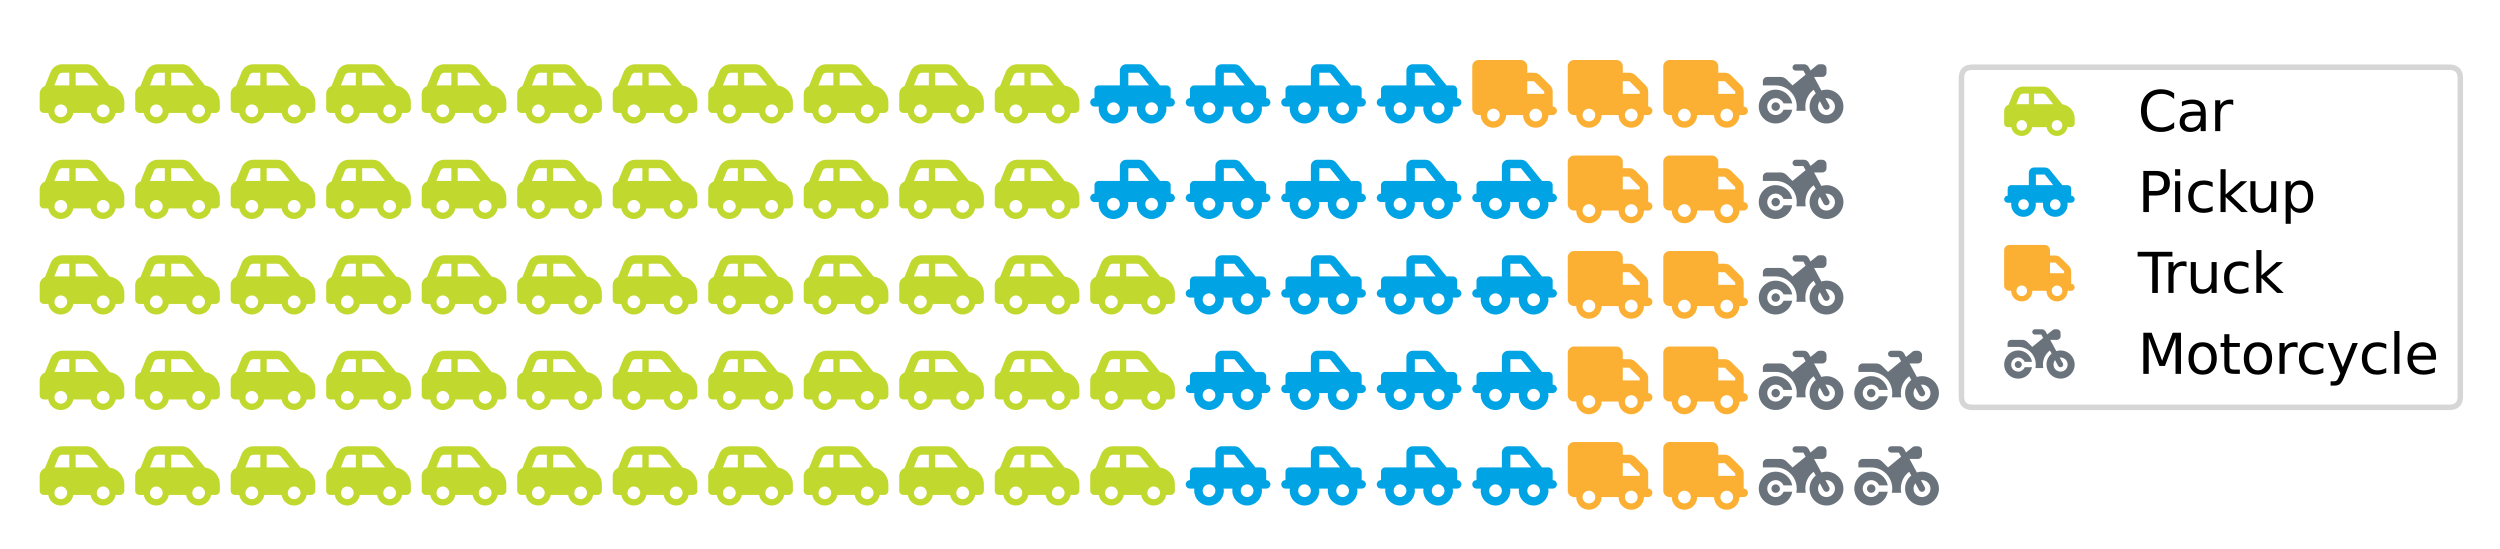 <?xml version="1.0" encoding="utf-8" standalone="no"?>
<!DOCTYPE svg PUBLIC "-//W3C//DTD SVG 1.1//EN"
  "http://www.w3.org/Graphics/SVG/1.1/DTD/svg11.dtd">
<svg xmlns:xlink="http://www.w3.org/1999/xlink" width="453.6pt" height="99.654pt" viewBox="0 0 453.6 99.654" xmlns="http://www.w3.org/2000/svg" version="1.1">
 <defs>
  <style type="text/css">*{stroke-linejoin: round; stroke-linecap: butt}</style>
 </defs>
 <g id="figure_1">
  <g id="patch_1">
   <path d="M 0 99.654 
L 453.6 99.654 
L 453.6 0 
L 0 0 
z
" style="fill: #ffffff"/>
  </g>
  <g id="axes_1">
   <g id="text_1">
    <!--  -->
    <g style="fill: #c1d82f" transform="translate(7.2 90.954)scale(0.12 -0.12)">
     <defs>
      <path id="FontAwesome6Free-Solid-f5e4" d="M 8000 1600 
L 8000 1000 
C 8000 775 7813 600 7600 600 
L 7175 600 
C 7088 25 6588 -400 6000 -400 
C 5400 -400 4900 25 4813 600 
L 3175 600 
C 3088 25 2588 -400 2000 -400 
C 1400 -400 900 25 813 600 
L 400 600 
C 175 600 0 775 0 1000 
L 0 2400 
C 0 2738 200 3025 500 3138 
L 1025 4438 
C 1200 4900 1650 5200 2138 5200 
L 4413 5200 
C 4775 5200 5113 5025 5350 4738 
L 6600 3188 
C 7388 3088 8000 2413 8000 1600 
L 8000 1600 
z
M 2138 4400 
C 1975 4400 1825 4300 1763 4138 
L 1388 3200 
L 2800 3200 
L 2800 4400 
L 2138 4400 
z
M 3400 3200 
L 5563 3200 
L 4725 4250 
C 4650 4338 4525 4400 4413 4400 
L 3400 4400 
L 3400 3200 
z
M 6563 600 
C 6588 663 6600 725 6600 800 
C 6600 1125 6325 1400 6000 1400 
C 5663 1400 5400 1125 5400 800 
C 5400 725 5400 663 5425 600 
C 5513 363 5738 200 6000 200 
C 6250 200 6475 363 6563 600 
z
M 2563 600 
C 2588 663 2600 725 2600 800 
C 2600 1125 2325 1400 2000 1400 
C 1663 1400 1400 1125 1400 800 
C 1400 725 1400 663 1425 600 
C 1513 363 1738 200 2000 200 
C 2250 200 2475 363 2563 600 
z
" transform="scale(0.016)"/>
     </defs>
     <use xlink:href="#FontAwesome6Free-Solid-f5e4"/>
    </g>
   </g>
   <g id="text_2">
    <!--  -->
    <g style="fill: #c1d82f" transform="translate(7.2 73.626)scale(0.12 -0.12)">
     <use xlink:href="#FontAwesome6Free-Solid-f5e4"/>
    </g>
   </g>
   <g id="text_3">
    <!--  -->
    <g style="fill: #c1d82f" transform="translate(7.2 56.297)scale(0.12 -0.12)">
     <use xlink:href="#FontAwesome6Free-Solid-f5e4"/>
    </g>
   </g>
   <g id="text_4">
    <!--  -->
    <g style="fill: #c1d82f" transform="translate(7.2 38.969)scale(0.12 -0.12)">
     <use xlink:href="#FontAwesome6Free-Solid-f5e4"/>
    </g>
   </g>
   <g id="text_5">
    <!--  -->
    <g style="fill: #c1d82f" transform="translate(7.2 21.64)scale(0.12 -0.12)">
     <use xlink:href="#FontAwesome6Free-Solid-f5e4"/>
    </g>
   </g>
   <g id="text_6">
    <!--  -->
    <g style="fill: #c1d82f" transform="translate(24.528 90.954)scale(0.12 -0.12)">
     <use xlink:href="#FontAwesome6Free-Solid-f5e4"/>
    </g>
   </g>
   <g id="text_7">
    <!--  -->
    <g style="fill: #c1d82f" transform="translate(24.528 73.626)scale(0.12 -0.12)">
     <use xlink:href="#FontAwesome6Free-Solid-f5e4"/>
    </g>
   </g>
   <g id="text_8">
    <!--  -->
    <g style="fill: #c1d82f" transform="translate(24.528 56.297)scale(0.12 -0.12)">
     <use xlink:href="#FontAwesome6Free-Solid-f5e4"/>
    </g>
   </g>
   <g id="text_9">
    <!--  -->
    <g style="fill: #c1d82f" transform="translate(24.528 38.969)scale(0.12 -0.12)">
     <use xlink:href="#FontAwesome6Free-Solid-f5e4"/>
    </g>
   </g>
   <g id="text_10">
    <!--  -->
    <g style="fill: #c1d82f" transform="translate(24.528 21.64)scale(0.12 -0.12)">
     <use xlink:href="#FontAwesome6Free-Solid-f5e4"/>
    </g>
   </g>
   <g id="text_11">
    <!--  -->
    <g style="fill: #c1d82f" transform="translate(41.857 90.954)scale(0.12 -0.12)">
     <use xlink:href="#FontAwesome6Free-Solid-f5e4"/>
    </g>
   </g>
   <g id="text_12">
    <!--  -->
    <g style="fill: #c1d82f" transform="translate(41.857 73.626)scale(0.12 -0.12)">
     <use xlink:href="#FontAwesome6Free-Solid-f5e4"/>
    </g>
   </g>
   <g id="text_13">
    <!--  -->
    <g style="fill: #c1d82f" transform="translate(41.857 56.297)scale(0.12 -0.12)">
     <use xlink:href="#FontAwesome6Free-Solid-f5e4"/>
    </g>
   </g>
   <g id="text_14">
    <!--  -->
    <g style="fill: #c1d82f" transform="translate(41.857 38.969)scale(0.12 -0.12)">
     <use xlink:href="#FontAwesome6Free-Solid-f5e4"/>
    </g>
   </g>
   <g id="text_15">
    <!--  -->
    <g style="fill: #c1d82f" transform="translate(41.857 21.64)scale(0.12 -0.12)">
     <use xlink:href="#FontAwesome6Free-Solid-f5e4"/>
    </g>
   </g>
   <g id="text_16">
    <!--  -->
    <g style="fill: #c1d82f" transform="translate(59.185 90.954)scale(0.12 -0.12)">
     <use xlink:href="#FontAwesome6Free-Solid-f5e4"/>
    </g>
   </g>
   <g id="text_17">
    <!--  -->
    <g style="fill: #c1d82f" transform="translate(59.185 73.626)scale(0.12 -0.12)">
     <use xlink:href="#FontAwesome6Free-Solid-f5e4"/>
    </g>
   </g>
   <g id="text_18">
    <!--  -->
    <g style="fill: #c1d82f" transform="translate(59.185 56.297)scale(0.12 -0.12)">
     <use xlink:href="#FontAwesome6Free-Solid-f5e4"/>
    </g>
   </g>
   <g id="text_19">
    <!--  -->
    <g style="fill: #c1d82f" transform="translate(59.185 38.969)scale(0.12 -0.12)">
     <use xlink:href="#FontAwesome6Free-Solid-f5e4"/>
    </g>
   </g>
   <g id="text_20">
    <!--  -->
    <g style="fill: #c1d82f" transform="translate(59.185 21.64)scale(0.12 -0.12)">
     <use xlink:href="#FontAwesome6Free-Solid-f5e4"/>
    </g>
   </g>
   <g id="text_21">
    <!--  -->
    <g style="fill: #c1d82f" transform="translate(76.514 90.954)scale(0.12 -0.12)">
     <use xlink:href="#FontAwesome6Free-Solid-f5e4"/>
    </g>
   </g>
   <g id="text_22">
    <!--  -->
    <g style="fill: #c1d82f" transform="translate(76.514 73.626)scale(0.12 -0.12)">
     <use xlink:href="#FontAwesome6Free-Solid-f5e4"/>
    </g>
   </g>
   <g id="text_23">
    <!--  -->
    <g style="fill: #c1d82f" transform="translate(76.514 56.297)scale(0.12 -0.12)">
     <use xlink:href="#FontAwesome6Free-Solid-f5e4"/>
    </g>
   </g>
   <g id="text_24">
    <!--  -->
    <g style="fill: #c1d82f" transform="translate(76.514 38.969)scale(0.12 -0.12)">
     <use xlink:href="#FontAwesome6Free-Solid-f5e4"/>
    </g>
   </g>
   <g id="text_25">
    <!--  -->
    <g style="fill: #c1d82f" transform="translate(76.514 21.64)scale(0.12 -0.12)">
     <use xlink:href="#FontAwesome6Free-Solid-f5e4"/>
    </g>
   </g>
   <g id="text_26">
    <!--  -->
    <g style="fill: #c1d82f" transform="translate(93.842 90.954)scale(0.12 -0.12)">
     <use xlink:href="#FontAwesome6Free-Solid-f5e4"/>
    </g>
   </g>
   <g id="text_27">
    <!--  -->
    <g style="fill: #c1d82f" transform="translate(93.842 73.626)scale(0.12 -0.12)">
     <use xlink:href="#FontAwesome6Free-Solid-f5e4"/>
    </g>
   </g>
   <g id="text_28">
    <!--  -->
    <g style="fill: #c1d82f" transform="translate(93.842 56.297)scale(0.12 -0.12)">
     <use xlink:href="#FontAwesome6Free-Solid-f5e4"/>
    </g>
   </g>
   <g id="text_29">
    <!--  -->
    <g style="fill: #c1d82f" transform="translate(93.842 38.969)scale(0.12 -0.12)">
     <use xlink:href="#FontAwesome6Free-Solid-f5e4"/>
    </g>
   </g>
   <g id="text_30">
    <!--  -->
    <g style="fill: #c1d82f" transform="translate(93.842 21.64)scale(0.12 -0.12)">
     <use xlink:href="#FontAwesome6Free-Solid-f5e4"/>
    </g>
   </g>
   <g id="text_31">
    <!--  -->
    <g style="fill: #c1d82f" transform="translate(111.171 90.954)scale(0.12 -0.12)">
     <use xlink:href="#FontAwesome6Free-Solid-f5e4"/>
    </g>
   </g>
   <g id="text_32">
    <!--  -->
    <g style="fill: #c1d82f" transform="translate(111.171 73.626)scale(0.12 -0.12)">
     <use xlink:href="#FontAwesome6Free-Solid-f5e4"/>
    </g>
   </g>
   <g id="text_33">
    <!--  -->
    <g style="fill: #c1d82f" transform="translate(111.171 56.297)scale(0.12 -0.12)">
     <use xlink:href="#FontAwesome6Free-Solid-f5e4"/>
    </g>
   </g>
   <g id="text_34">
    <!--  -->
    <g style="fill: #c1d82f" transform="translate(111.171 38.969)scale(0.12 -0.12)">
     <use xlink:href="#FontAwesome6Free-Solid-f5e4"/>
    </g>
   </g>
   <g id="text_35">
    <!--  -->
    <g style="fill: #c1d82f" transform="translate(111.171 21.64)scale(0.12 -0.12)">
     <use xlink:href="#FontAwesome6Free-Solid-f5e4"/>
    </g>
   </g>
   <g id="text_36">
    <!--  -->
    <g style="fill: #c1d82f" transform="translate(128.499 90.954)scale(0.12 -0.12)">
     <use xlink:href="#FontAwesome6Free-Solid-f5e4"/>
    </g>
   </g>
   <g id="text_37">
    <!--  -->
    <g style="fill: #c1d82f" transform="translate(128.499 73.626)scale(0.12 -0.12)">
     <use xlink:href="#FontAwesome6Free-Solid-f5e4"/>
    </g>
   </g>
   <g id="text_38">
    <!--  -->
    <g style="fill: #c1d82f" transform="translate(128.499 56.297)scale(0.12 -0.12)">
     <use xlink:href="#FontAwesome6Free-Solid-f5e4"/>
    </g>
   </g>
   <g id="text_39">
    <!--  -->
    <g style="fill: #c1d82f" transform="translate(128.499 38.969)scale(0.12 -0.12)">
     <use xlink:href="#FontAwesome6Free-Solid-f5e4"/>
    </g>
   </g>
   <g id="text_40">
    <!--  -->
    <g style="fill: #c1d82f" transform="translate(128.499 21.64)scale(0.12 -0.12)">
     <use xlink:href="#FontAwesome6Free-Solid-f5e4"/>
    </g>
   </g>
   <g id="text_41">
    <!--  -->
    <g style="fill: #c1d82f" transform="translate(145.828 90.954)scale(0.12 -0.12)">
     <use xlink:href="#FontAwesome6Free-Solid-f5e4"/>
    </g>
   </g>
   <g id="text_42">
    <!--  -->
    <g style="fill: #c1d82f" transform="translate(145.828 73.626)scale(0.12 -0.12)">
     <use xlink:href="#FontAwesome6Free-Solid-f5e4"/>
    </g>
   </g>
   <g id="text_43">
    <!--  -->
    <g style="fill: #c1d82f" transform="translate(145.828 56.297)scale(0.12 -0.12)">
     <use xlink:href="#FontAwesome6Free-Solid-f5e4"/>
    </g>
   </g>
   <g id="text_44">
    <!--  -->
    <g style="fill: #c1d82f" transform="translate(145.828 38.969)scale(0.12 -0.12)">
     <use xlink:href="#FontAwesome6Free-Solid-f5e4"/>
    </g>
   </g>
   <g id="text_45">
    <!--  -->
    <g style="fill: #c1d82f" transform="translate(145.828 21.64)scale(0.12 -0.12)">
     <use xlink:href="#FontAwesome6Free-Solid-f5e4"/>
    </g>
   </g>
   <g id="text_46">
    <!--  -->
    <g style="fill: #c1d82f" transform="translate(163.156 90.954)scale(0.12 -0.12)">
     <use xlink:href="#FontAwesome6Free-Solid-f5e4"/>
    </g>
   </g>
   <g id="text_47">
    <!--  -->
    <g style="fill: #c1d82f" transform="translate(163.156 73.626)scale(0.12 -0.12)">
     <use xlink:href="#FontAwesome6Free-Solid-f5e4"/>
    </g>
   </g>
   <g id="text_48">
    <!--  -->
    <g style="fill: #c1d82f" transform="translate(163.156 56.297)scale(0.12 -0.12)">
     <use xlink:href="#FontAwesome6Free-Solid-f5e4"/>
    </g>
   </g>
   <g id="text_49">
    <!--  -->
    <g style="fill: #c1d82f" transform="translate(163.156 38.969)scale(0.12 -0.12)">
     <use xlink:href="#FontAwesome6Free-Solid-f5e4"/>
    </g>
   </g>
   <g id="text_50">
    <!--  -->
    <g style="fill: #c1d82f" transform="translate(163.156 21.64)scale(0.12 -0.12)">
     <use xlink:href="#FontAwesome6Free-Solid-f5e4"/>
    </g>
   </g>
   <g id="text_51">
    <!--  -->
    <g style="fill: #c1d82f" transform="translate(180.485 90.954)scale(0.12 -0.12)">
     <use xlink:href="#FontAwesome6Free-Solid-f5e4"/>
    </g>
   </g>
   <g id="text_52">
    <!--  -->
    <g style="fill: #c1d82f" transform="translate(180.485 73.626)scale(0.12 -0.12)">
     <use xlink:href="#FontAwesome6Free-Solid-f5e4"/>
    </g>
   </g>
   <g id="text_53">
    <!--  -->
    <g style="fill: #c1d82f" transform="translate(180.485 56.297)scale(0.12 -0.12)">
     <use xlink:href="#FontAwesome6Free-Solid-f5e4"/>
    </g>
   </g>
   <g id="text_54">
    <!--  -->
    <g style="fill: #c1d82f" transform="translate(180.485 38.969)scale(0.12 -0.12)">
     <use xlink:href="#FontAwesome6Free-Solid-f5e4"/>
    </g>
   </g>
   <g id="text_55">
    <!--  -->
    <g style="fill: #c1d82f" transform="translate(180.485 21.64)scale(0.12 -0.12)">
     <use xlink:href="#FontAwesome6Free-Solid-f5e4"/>
    </g>
   </g>
   <g id="text_56">
    <!--  -->
    <g style="fill: #c1d82f" transform="translate(197.813 90.954)scale(0.12 -0.12)">
     <use xlink:href="#FontAwesome6Free-Solid-f5e4"/>
    </g>
   </g>
   <g id="text_57">
    <!--  -->
    <g style="fill: #c1d82f" transform="translate(197.813 73.626)scale(0.12 -0.12)">
     <use xlink:href="#FontAwesome6Free-Solid-f5e4"/>
    </g>
   </g>
   <g id="text_58">
    <!--  -->
    <g style="fill: #c1d82f" transform="translate(197.813 56.297)scale(0.12 -0.12)">
     <use xlink:href="#FontAwesome6Free-Solid-f5e4"/>
    </g>
   </g>
   <g id="text_59">
    <!--  -->
    <g style="fill: #00a4e4" transform="translate(197.813 38.969)scale(0.12 -0.12)">
     <defs>
      <path id="FontAwesome6Free-Solid-f63c" d="M 3400 5200 
L 4600 5200 
C 4850 5200 5075 5088 5225 4888 
L 6588 3200 
L 7200 3200 
C 7413 3200 7600 3013 7600 2800 
L 7600 2000 
C 7813 2000 8000 1813 8000 1600 
C 8000 1375 7813 1200 7600 1200 
L 7175 1200 
C 7188 1125 7200 1063 7200 1000 
C 7200 225 6563 -400 5800 -400 
C 5025 -400 4400 225 4400 1000 
C 4400 1063 4400 1125 4413 1200 
L 3575 1200 
C 3588 1125 3600 1063 3600 1000 
C 3600 225 2963 -400 2200 -400 
C 1425 -400 800 225 800 1000 
C 800 1063 800 1125 813 1200 
L 400 1200 
C 175 1200 0 1375 0 1600 
C 0 1813 175 2000 400 2000 
L 400 2800 
C 400 3013 575 3200 800 3200 
L 2800 3200 
L 2800 4600 
C 2800 4925 3063 5200 3400 5200 
z
M 4600 4400 
L 3600 4400 
L 3600 3200 
L 5563 3200 
L 4600 4400 
z
M 2200 400 
C 2525 400 2800 663 2800 1000 
C 2800 1325 2525 1600 2200 1600 
C 1863 1600 1600 1325 1600 1000 
C 1600 663 1863 400 2200 400 
z
M 5800 400 
C 6125 400 6400 663 6400 1000 
C 6400 1325 6125 1600 5800 1600 
C 5463 1600 5200 1325 5200 1000 
C 5200 663 5463 400 5800 400 
z
" transform="scale(0.016)"/>
     </defs>
     <use xlink:href="#FontAwesome6Free-Solid-f63c"/>
    </g>
   </g>
   <g id="text_60">
    <!--  -->
    <g style="fill: #00a4e4" transform="translate(197.813 21.64)scale(0.12 -0.12)">
     <use xlink:href="#FontAwesome6Free-Solid-f63c"/>
    </g>
   </g>
   <g id="text_61">
    <!--  -->
    <g style="fill: #00a4e4" transform="translate(215.142 90.954)scale(0.12 -0.12)">
     <use xlink:href="#FontAwesome6Free-Solid-f63c"/>
    </g>
   </g>
   <g id="text_62">
    <!--  -->
    <g style="fill: #00a4e4" transform="translate(215.142 73.626)scale(0.12 -0.12)">
     <use xlink:href="#FontAwesome6Free-Solid-f63c"/>
    </g>
   </g>
   <g id="text_63">
    <!--  -->
    <g style="fill: #00a4e4" transform="translate(215.142 56.297)scale(0.12 -0.12)">
     <use xlink:href="#FontAwesome6Free-Solid-f63c"/>
    </g>
   </g>
   <g id="text_64">
    <!--  -->
    <g style="fill: #00a4e4" transform="translate(215.142 38.969)scale(0.12 -0.12)">
     <use xlink:href="#FontAwesome6Free-Solid-f63c"/>
    </g>
   </g>
   <g id="text_65">
    <!--  -->
    <g style="fill: #00a4e4" transform="translate(215.142 21.64)scale(0.12 -0.12)">
     <use xlink:href="#FontAwesome6Free-Solid-f63c"/>
    </g>
   </g>
   <g id="text_66">
    <!--  -->
    <g style="fill: #00a4e4" transform="translate(232.47 90.954)scale(0.12 -0.12)">
     <use xlink:href="#FontAwesome6Free-Solid-f63c"/>
    </g>
   </g>
   <g id="text_67">
    <!--  -->
    <g style="fill: #00a4e4" transform="translate(232.47 73.626)scale(0.12 -0.12)">
     <use xlink:href="#FontAwesome6Free-Solid-f63c"/>
    </g>
   </g>
   <g id="text_68">
    <!--  -->
    <g style="fill: #00a4e4" transform="translate(232.47 56.297)scale(0.12 -0.12)">
     <use xlink:href="#FontAwesome6Free-Solid-f63c"/>
    </g>
   </g>
   <g id="text_69">
    <!--  -->
    <g style="fill: #00a4e4" transform="translate(232.47 38.969)scale(0.12 -0.12)">
     <use xlink:href="#FontAwesome6Free-Solid-f63c"/>
    </g>
   </g>
   <g id="text_70">
    <!--  -->
    <g style="fill: #00a4e4" transform="translate(232.47 21.64)scale(0.12 -0.12)">
     <use xlink:href="#FontAwesome6Free-Solid-f63c"/>
    </g>
   </g>
   <g id="text_71">
    <!--  -->
    <g style="fill: #00a4e4" transform="translate(249.799 90.954)scale(0.12 -0.12)">
     <use xlink:href="#FontAwesome6Free-Solid-f63c"/>
    </g>
   </g>
   <g id="text_72">
    <!--  -->
    <g style="fill: #00a4e4" transform="translate(249.799 73.626)scale(0.12 -0.12)">
     <use xlink:href="#FontAwesome6Free-Solid-f63c"/>
    </g>
   </g>
   <g id="text_73">
    <!--  -->
    <g style="fill: #00a4e4" transform="translate(249.799 56.297)scale(0.12 -0.12)">
     <use xlink:href="#FontAwesome6Free-Solid-f63c"/>
    </g>
   </g>
   <g id="text_74">
    <!--  -->
    <g style="fill: #00a4e4" transform="translate(249.799 38.969)scale(0.12 -0.12)">
     <use xlink:href="#FontAwesome6Free-Solid-f63c"/>
    </g>
   </g>
   <g id="text_75">
    <!--  -->
    <g style="fill: #00a4e4" transform="translate(249.799 21.64)scale(0.12 -0.12)">
     <use xlink:href="#FontAwesome6Free-Solid-f63c"/>
    </g>
   </g>
   <g id="text_76">
    <!--  -->
    <g style="fill: #00a4e4" transform="translate(267.127 90.954)scale(0.12 -0.12)">
     <use xlink:href="#FontAwesome6Free-Solid-f63c"/>
    </g>
   </g>
   <g id="text_77">
    <!--  -->
    <g style="fill: #00a4e4" transform="translate(267.127 73.626)scale(0.12 -0.12)">
     <use xlink:href="#FontAwesome6Free-Solid-f63c"/>
    </g>
   </g>
   <g id="text_78">
    <!--  -->
    <g style="fill: #00a4e4" transform="translate(267.127 56.297)scale(0.12 -0.12)">
     <use xlink:href="#FontAwesome6Free-Solid-f63c"/>
    </g>
   </g>
   <g id="text_79">
    <!--  -->
    <g style="fill: #00a4e4" transform="translate(267.127 38.969)scale(0.12 -0.12)">
     <use xlink:href="#FontAwesome6Free-Solid-f63c"/>
    </g>
   </g>
   <g id="text_80">
    <!--  -->
    <g style="fill: #fbb034" transform="translate(267.127 21.64)scale(0.12 -0.12)">
     <defs>
      <path id="FontAwesome6Free-Solid-f0d1" d="M 4600 5600 
C 4925 5600 5200 5325 5200 5000 
L 5200 4400 
L 5825 4400 
C 6038 4400 6238 4313 6400 4163 
L 7363 3200 
C 7513 3050 7600 2838 7600 2625 
L 7600 1200 
C 7813 1200 8000 1013 8000 800 
C 8000 575 7813 400 7600 400 
L 7200 400 
C 7200 -263 6663 -800 6000 -800 
C 5325 -800 4800 -263 4800 400 
L 3200 400 
C 3200 -263 2663 -800 2000 -800 
C 1325 -800 800 -263 800 400 
L 600 400 
C 263 400 0 663 0 1000 
L 0 5000 
C 0 5325 263 5600 600 5600 
L 4600 5600 
z
M 5200 3600 
L 5200 2400 
L 6800 2400 
L 6800 2625 
L 5825 3600 
L 5200 3600 
z
M 2000 1000 
C 1663 1000 1400 725 1400 400 
C 1400 63 1663 -200 2000 -200 
C 2325 -200 2600 63 2600 400 
C 2600 725 2325 1000 2000 1000 
z
M 6000 -200 
C 6325 -200 6600 63 6600 400 
C 6600 725 6325 1000 6000 1000 
C 5663 1000 5400 725 5400 400 
C 5400 63 5663 -200 6000 -200 
z
" transform="scale(0.016)"/>
     </defs>
     <use xlink:href="#FontAwesome6Free-Solid-f0d1"/>
    </g>
   </g>
   <g id="text_81">
    <!--  -->
    <g style="fill: #fbb034" transform="translate(284.455 90.954)scale(0.12 -0.12)">
     <use xlink:href="#FontAwesome6Free-Solid-f0d1"/>
    </g>
   </g>
   <g id="text_82">
    <!--  -->
    <g style="fill: #fbb034" transform="translate(284.455 73.626)scale(0.12 -0.12)">
     <use xlink:href="#FontAwesome6Free-Solid-f0d1"/>
    </g>
   </g>
   <g id="text_83">
    <!--  -->
    <g style="fill: #fbb034" transform="translate(284.455 56.297)scale(0.12 -0.12)">
     <use xlink:href="#FontAwesome6Free-Solid-f0d1"/>
    </g>
   </g>
   <g id="text_84">
    <!--  -->
    <g style="fill: #fbb034" transform="translate(284.455 38.969)scale(0.12 -0.12)">
     <use xlink:href="#FontAwesome6Free-Solid-f0d1"/>
    </g>
   </g>
   <g id="text_85">
    <!--  -->
    <g style="fill: #fbb034" transform="translate(284.455 21.64)scale(0.12 -0.12)">
     <use xlink:href="#FontAwesome6Free-Solid-f0d1"/>
    </g>
   </g>
   <g id="text_86">
    <!--  -->
    <g style="fill: #fbb034" transform="translate(301.784 90.954)scale(0.12 -0.12)">
     <use xlink:href="#FontAwesome6Free-Solid-f0d1"/>
    </g>
   </g>
   <g id="text_87">
    <!--  -->
    <g style="fill: #fbb034" transform="translate(301.784 73.626)scale(0.12 -0.12)">
     <use xlink:href="#FontAwesome6Free-Solid-f0d1"/>
    </g>
   </g>
   <g id="text_88">
    <!--  -->
    <g style="fill: #fbb034" transform="translate(301.784 56.297)scale(0.12 -0.12)">
     <use xlink:href="#FontAwesome6Free-Solid-f0d1"/>
    </g>
   </g>
   <g id="text_89">
    <!--  -->
    <g style="fill: #fbb034" transform="translate(301.784 38.969)scale(0.12 -0.12)">
     <use xlink:href="#FontAwesome6Free-Solid-f0d1"/>
    </g>
   </g>
   <g id="text_90">
    <!--  -->
    <g style="fill: #fbb034" transform="translate(301.784 21.64)scale(0.12 -0.12)">
     <use xlink:href="#FontAwesome6Free-Solid-f0d1"/>
    </g>
   </g>
   <g id="text_91">
    <!--  -->
    <g style="fill: #6a737b" transform="translate(319.112 90.954)scale(0.12 -0.12)">
     <defs>
      <path id="FontAwesome6Free-Solid-f21c" d="M 4275 5200 
C 4463 5200 4625 5088 4713 4938 
L 4888 4613 
L 5488 5100 
C 5550 5163 5650 5200 5738 5200 
L 6000 5200 
C 6213 5200 6400 5013 6400 4800 
L 6400 4400 
C 6400 4175 6213 4000 6000 4000 
L 5225 4000 
L 5913 2725 
C 6063 2763 6225 2800 6400 2800 
C 7275 2800 8000 2075 8000 1200 
C 8000 313 7275 -400 6400 -400 
C 5513 -400 4800 313 4800 1200 
C 4800 1700 5025 2138 5388 2438 
L 5188 2788 
C 4700 2425 4400 1850 4400 1200 
C 4400 1063 4413 925 4438 800 
L 3550 800 
C 3575 925 3588 1063 3588 1200 
C 3588 2300 2700 3200 1588 3200 
L 388 3200 
L 388 3600 
C 388 3813 575 4000 788 4000 
L 2063 4000 
C 2275 4000 2475 3913 2625 3763 
L 3188 3200 
L 4425 4213 
L 4213 4600 
L 3488 4600 
C 3325 4600 3188 4725 3188 4900 
C 3188 5063 3325 5200 3488 5200 
L 4275 5200 
z
M 5600 1200 
C 5600 750 5950 400 6400 400 
C 6838 400 7200 750 7200 1200 
C 7200 1638 6838 2000 6400 2000 
C 6363 2000 6338 1988 6300 1988 
L 6663 1338 
C 6738 1188 6688 1013 6538 925 
C 6388 850 6213 900 6125 1050 
L 5775 1700 
C 5663 1563 5600 1388 5600 1200 
z
M 3163 900 
C 3025 150 2375 -400 1600 -400 
C 713 -400 0 313 0 1200 
C 0 2075 713 2800 1600 2800 
C 2375 2800 3025 2238 3163 1500 
L 2338 1500 
C 2213 1788 1925 2000 1600 2000 
C 1150 2000 800 1638 800 1200 
C 800 750 1150 400 1600 400 
C 1925 400 2213 600 2338 900 
L 3163 900 
z
M 1200 1200 
C 1200 1413 1375 1600 1600 1600 
C 1813 1600 2000 1413 2000 1200 
C 2000 975 1813 800 1600 800 
C 1375 800 1200 975 1200 1200 
z
" transform="scale(0.016)"/>
     </defs>
     <use xlink:href="#FontAwesome6Free-Solid-f21c"/>
    </g>
   </g>
   <g id="text_92">
    <!--  -->
    <g style="fill: #6a737b" transform="translate(319.112 73.626)scale(0.12 -0.12)">
     <use xlink:href="#FontAwesome6Free-Solid-f21c"/>
    </g>
   </g>
   <g id="text_93">
    <!--  -->
    <g style="fill: #6a737b" transform="translate(319.112 56.297)scale(0.12 -0.12)">
     <use xlink:href="#FontAwesome6Free-Solid-f21c"/>
    </g>
   </g>
   <g id="text_94">
    <!--  -->
    <g style="fill: #6a737b" transform="translate(319.112 38.969)scale(0.12 -0.12)">
     <use xlink:href="#FontAwesome6Free-Solid-f21c"/>
    </g>
   </g>
   <g id="text_95">
    <!--  -->
    <g style="fill: #6a737b" transform="translate(319.112 21.64)scale(0.12 -0.12)">
     <use xlink:href="#FontAwesome6Free-Solid-f21c"/>
    </g>
   </g>
   <g id="text_96">
    <!--  -->
    <g style="fill: #6a737b" transform="translate(336.441 90.954)scale(0.12 -0.12)">
     <use xlink:href="#FontAwesome6Free-Solid-f21c"/>
    </g>
   </g>
   <g id="text_97">
    <!--  -->
    <g style="fill: #6a737b" transform="translate(336.441 73.626)scale(0.12 -0.12)">
     <use xlink:href="#FontAwesome6Free-Solid-f21c"/>
    </g>
   </g>
   <g id="legend_1">
    <g id="patch_2">
     <path d="M 357.881 73.912 
L 444.4 73.912 
Q 446.4 73.912 446.4 71.912 
L 446.4 14.2 
Q 446.4 12.2 444.4 12.2 
L 357.881 12.2 
Q 355.881 12.2 355.881 14.2 
L 355.881 71.912 
Q 355.881 73.912 357.881 73.912 
z
" style="fill: #ffffff; opacity: 0.8; stroke: #cccccc; stroke-linejoin: miter"/>
    </g>
    <g id="text_98">
     <!--  -->
     <g style="fill: #c1d82f" transform="translate(363.631 24.029)scale(0.1 -0.1)">
      <use xlink:href="#FontAwesome6Free-Solid-f5e4"/>
     </g>
    </g>
    <g id="text_99">
     <!-- Car -->
     <g transform="translate(387.881 23.798)scale(0.1 -0.1)">
      <defs>
       <path id="DejaVuSans-43" d="M 4122 4306 
L 4122 3641 
Q 3803 3938 3442 4084 
Q 3081 4231 2675 4231 
Q 1875 4231 1450 3742 
Q 1025 3253 1025 2328 
Q 1025 1406 1450 917 
Q 1875 428 2675 428 
Q 3081 428 3442 575 
Q 3803 722 4122 1019 
L 4122 359 
Q 3791 134 3420 21 
Q 3050 -91 2638 -91 
Q 1578 -91 968 557 
Q 359 1206 359 2328 
Q 359 3453 968 4101 
Q 1578 4750 2638 4750 
Q 3056 4750 3426 4639 
Q 3797 4528 4122 4306 
z
" transform="scale(0.016)"/>
       <path id="DejaVuSans-61" d="M 2194 1759 
Q 1497 1759 1228 1600 
Q 959 1441 959 1056 
Q 959 750 1161 570 
Q 1363 391 1709 391 
Q 2188 391 2477 730 
Q 2766 1069 2766 1631 
L 2766 1759 
L 2194 1759 
z
M 3341 1997 
L 3341 0 
L 2766 0 
L 2766 531 
Q 2569 213 2275 61 
Q 1981 -91 1556 -91 
Q 1019 -91 701 211 
Q 384 513 384 1019 
Q 384 1609 779 1909 
Q 1175 2209 1959 2209 
L 2766 2209 
L 2766 2266 
Q 2766 2663 2505 2880 
Q 2244 3097 1772 3097 
Q 1472 3097 1187 3025 
Q 903 2953 641 2809 
L 641 3341 
Q 956 3463 1253 3523 
Q 1550 3584 1831 3584 
Q 2591 3584 2966 3190 
Q 3341 2797 3341 1997 
z
" transform="scale(0.016)"/>
       <path id="DejaVuSans-72" d="M 2631 2963 
Q 2534 3019 2420 3045 
Q 2306 3072 2169 3072 
Q 1681 3072 1420 2755 
Q 1159 2438 1159 1844 
L 1159 0 
L 581 0 
L 581 3500 
L 1159 3500 
L 1159 2956 
Q 1341 3275 1631 3429 
Q 1922 3584 2338 3584 
Q 2397 3584 2469 3576 
Q 2541 3569 2628 3553 
L 2631 2963 
z
" transform="scale(0.016)"/>
      </defs>
      <use xlink:href="#DejaVuSans-43"/>
      <use xlink:href="#DejaVuSans-61" x="69.824"/>
      <use xlink:href="#DejaVuSans-72" x="131.104"/>
     </g>
    </g>
    <g id="text_100">
     <!--  -->
     <g style="fill: #00a4e4" transform="translate(363.631 38.707)scale(0.1 -0.1)">
      <use xlink:href="#FontAwesome6Free-Solid-f63c"/>
     </g>
    </g>
    <g id="text_101">
     <!-- Pickup -->
     <g transform="translate(387.881 38.477)scale(0.1 -0.1)">
      <defs>
       <path id="DejaVuSans-50" d="M 1259 4147 
L 1259 2394 
L 2053 2394 
Q 2494 2394 2734 2622 
Q 2975 2850 2975 3272 
Q 2975 3691 2734 3919 
Q 2494 4147 2053 4147 
L 1259 4147 
z
M 628 4666 
L 2053 4666 
Q 2838 4666 3239 4311 
Q 3641 3956 3641 3272 
Q 3641 2581 3239 2228 
Q 2838 1875 2053 1875 
L 1259 1875 
L 1259 0 
L 628 0 
L 628 4666 
z
" transform="scale(0.016)"/>
       <path id="DejaVuSans-69" d="M 603 3500 
L 1178 3500 
L 1178 0 
L 603 0 
L 603 3500 
z
M 603 4863 
L 1178 4863 
L 1178 4134 
L 603 4134 
L 603 4863 
z
" transform="scale(0.016)"/>
       <path id="DejaVuSans-63" d="M 3122 3366 
L 3122 2828 
Q 2878 2963 2633 3030 
Q 2388 3097 2138 3097 
Q 1578 3097 1268 2742 
Q 959 2388 959 1747 
Q 959 1106 1268 751 
Q 1578 397 2138 397 
Q 2388 397 2633 464 
Q 2878 531 3122 666 
L 3122 134 
Q 2881 22 2623 -34 
Q 2366 -91 2075 -91 
Q 1284 -91 818 406 
Q 353 903 353 1747 
Q 353 2603 823 3093 
Q 1294 3584 2113 3584 
Q 2378 3584 2631 3529 
Q 2884 3475 3122 3366 
z
" transform="scale(0.016)"/>
       <path id="DejaVuSans-6b" d="M 581 4863 
L 1159 4863 
L 1159 1991 
L 2875 3500 
L 3609 3500 
L 1753 1863 
L 3688 0 
L 2938 0 
L 1159 1709 
L 1159 0 
L 581 0 
L 581 4863 
z
" transform="scale(0.016)"/>
       <path id="DejaVuSans-75" d="M 544 1381 
L 544 3500 
L 1119 3500 
L 1119 1403 
Q 1119 906 1312 657 
Q 1506 409 1894 409 
Q 2359 409 2629 706 
Q 2900 1003 2900 1516 
L 2900 3500 
L 3475 3500 
L 3475 0 
L 2900 0 
L 2900 538 
Q 2691 219 2414 64 
Q 2138 -91 1772 -91 
Q 1169 -91 856 284 
Q 544 659 544 1381 
z
M 1991 3584 
L 1991 3584 
z
" transform="scale(0.016)"/>
       <path id="DejaVuSans-70" d="M 1159 525 
L 1159 -1331 
L 581 -1331 
L 581 3500 
L 1159 3500 
L 1159 2969 
Q 1341 3281 1617 3432 
Q 1894 3584 2278 3584 
Q 2916 3584 3314 3078 
Q 3713 2572 3713 1747 
Q 3713 922 3314 415 
Q 2916 -91 2278 -91 
Q 1894 -91 1617 61 
Q 1341 213 1159 525 
z
M 3116 1747 
Q 3116 2381 2855 2742 
Q 2594 3103 2138 3103 
Q 1681 3103 1420 2742 
Q 1159 2381 1159 1747 
Q 1159 1113 1420 752 
Q 1681 391 2138 391 
Q 2594 391 2855 752 
Q 3116 1113 3116 1747 
z
" transform="scale(0.016)"/>
      </defs>
      <use xlink:href="#DejaVuSans-50"/>
      <use xlink:href="#DejaVuSans-69" x="58.053"/>
      <use xlink:href="#DejaVuSans-63" x="85.836"/>
      <use xlink:href="#DejaVuSans-6b" x="140.816"/>
      <use xlink:href="#DejaVuSans-75" x="195.602"/>
      <use xlink:href="#DejaVuSans-70" x="258.98"/>
     </g>
    </g>
    <g id="text_102">
     <!--  -->
     <g style="fill: #fbb034" transform="translate(363.631 53.405)scale(0.1 -0.1)">
      <use xlink:href="#FontAwesome6Free-Solid-f0d1"/>
     </g>
    </g>
    <g id="text_103">
     <!-- Truck -->
     <g transform="translate(387.881 53.155)scale(0.1 -0.1)">
      <defs>
       <path id="DejaVuSans-54" d="M -19 4666 
L 3928 4666 
L 3928 4134 
L 2272 4134 
L 2272 0 
L 1638 0 
L 1638 4134 
L -19 4134 
L -19 4666 
z
" transform="scale(0.016)"/>
      </defs>
      <use xlink:href="#DejaVuSans-54"/>
      <use xlink:href="#DejaVuSans-72" x="46.334"/>
      <use xlink:href="#DejaVuSans-75" x="87.447"/>
      <use xlink:href="#DejaVuSans-63" x="150.826"/>
      <use xlink:href="#DejaVuSans-6b" x="205.807"/>
     </g>
    </g>
    <g id="text_104">
     <!--  -->
     <g style="fill: #6a737b" transform="translate(363.631 68.063)scale(0.1 -0.1)">
      <use xlink:href="#FontAwesome6Free-Solid-f21c"/>
     </g>
    </g>
    <g id="text_105">
     <!-- Motorcycle -->
     <g transform="translate(387.881 67.833)scale(0.1 -0.1)">
      <defs>
       <path id="DejaVuSans-4d" d="M 628 4666 
L 1569 4666 
L 2759 1491 
L 3956 4666 
L 4897 4666 
L 4897 0 
L 4281 0 
L 4281 4097 
L 3078 897 
L 2444 897 
L 1241 4097 
L 1241 0 
L 628 0 
L 628 4666 
z
" transform="scale(0.016)"/>
       <path id="DejaVuSans-6f" d="M 1959 3097 
Q 1497 3097 1228 2736 
Q 959 2375 959 1747 
Q 959 1119 1226 758 
Q 1494 397 1959 397 
Q 2419 397 2687 759 
Q 2956 1122 2956 1747 
Q 2956 2369 2687 2733 
Q 2419 3097 1959 3097 
z
M 1959 3584 
Q 2709 3584 3137 3096 
Q 3566 2609 3566 1747 
Q 3566 888 3137 398 
Q 2709 -91 1959 -91 
Q 1206 -91 779 398 
Q 353 888 353 1747 
Q 353 2609 779 3096 
Q 1206 3584 1959 3584 
z
" transform="scale(0.016)"/>
       <path id="DejaVuSans-74" d="M 1172 4494 
L 1172 3500 
L 2356 3500 
L 2356 3053 
L 1172 3053 
L 1172 1153 
Q 1172 725 1289 603 
Q 1406 481 1766 481 
L 2356 481 
L 2356 0 
L 1766 0 
Q 1100 0 847 248 
Q 594 497 594 1153 
L 594 3053 
L 172 3053 
L 172 3500 
L 594 3500 
L 594 4494 
L 1172 4494 
z
" transform="scale(0.016)"/>
       <path id="DejaVuSans-79" d="M 2059 -325 
Q 1816 -950 1584 -1140 
Q 1353 -1331 966 -1331 
L 506 -1331 
L 506 -850 
L 844 -850 
Q 1081 -850 1212 -737 
Q 1344 -625 1503 -206 
L 1606 56 
L 191 3500 
L 800 3500 
L 1894 763 
L 2988 3500 
L 3597 3500 
L 2059 -325 
z
" transform="scale(0.016)"/>
       <path id="DejaVuSans-6c" d="M 603 4863 
L 1178 4863 
L 1178 0 
L 603 0 
L 603 4863 
z
" transform="scale(0.016)"/>
       <path id="DejaVuSans-65" d="M 3597 1894 
L 3597 1613 
L 953 1613 
Q 991 1019 1311 708 
Q 1631 397 2203 397 
Q 2534 397 2845 478 
Q 3156 559 3463 722 
L 3463 178 
Q 3153 47 2828 -22 
Q 2503 -91 2169 -91 
Q 1331 -91 842 396 
Q 353 884 353 1716 
Q 353 2575 817 3079 
Q 1281 3584 2069 3584 
Q 2775 3584 3186 3129 
Q 3597 2675 3597 1894 
z
M 3022 2063 
Q 3016 2534 2758 2815 
Q 2500 3097 2075 3097 
Q 1594 3097 1305 2825 
Q 1016 2553 972 2059 
L 3022 2063 
z
" transform="scale(0.016)"/>
      </defs>
      <use xlink:href="#DejaVuSans-4d"/>
      <use xlink:href="#DejaVuSans-6f" x="86.279"/>
      <use xlink:href="#DejaVuSans-74" x="147.461"/>
      <use xlink:href="#DejaVuSans-6f" x="186.67"/>
      <use xlink:href="#DejaVuSans-72" x="247.852"/>
      <use xlink:href="#DejaVuSans-63" x="286.715"/>
      <use xlink:href="#DejaVuSans-79" x="341.695"/>
      <use xlink:href="#DejaVuSans-63" x="400.875"/>
      <use xlink:href="#DejaVuSans-6c" x="455.855"/>
      <use xlink:href="#DejaVuSans-65" x="483.639"/>
     </g>
    </g>
   </g>
  </g>
 </g>
</svg>
